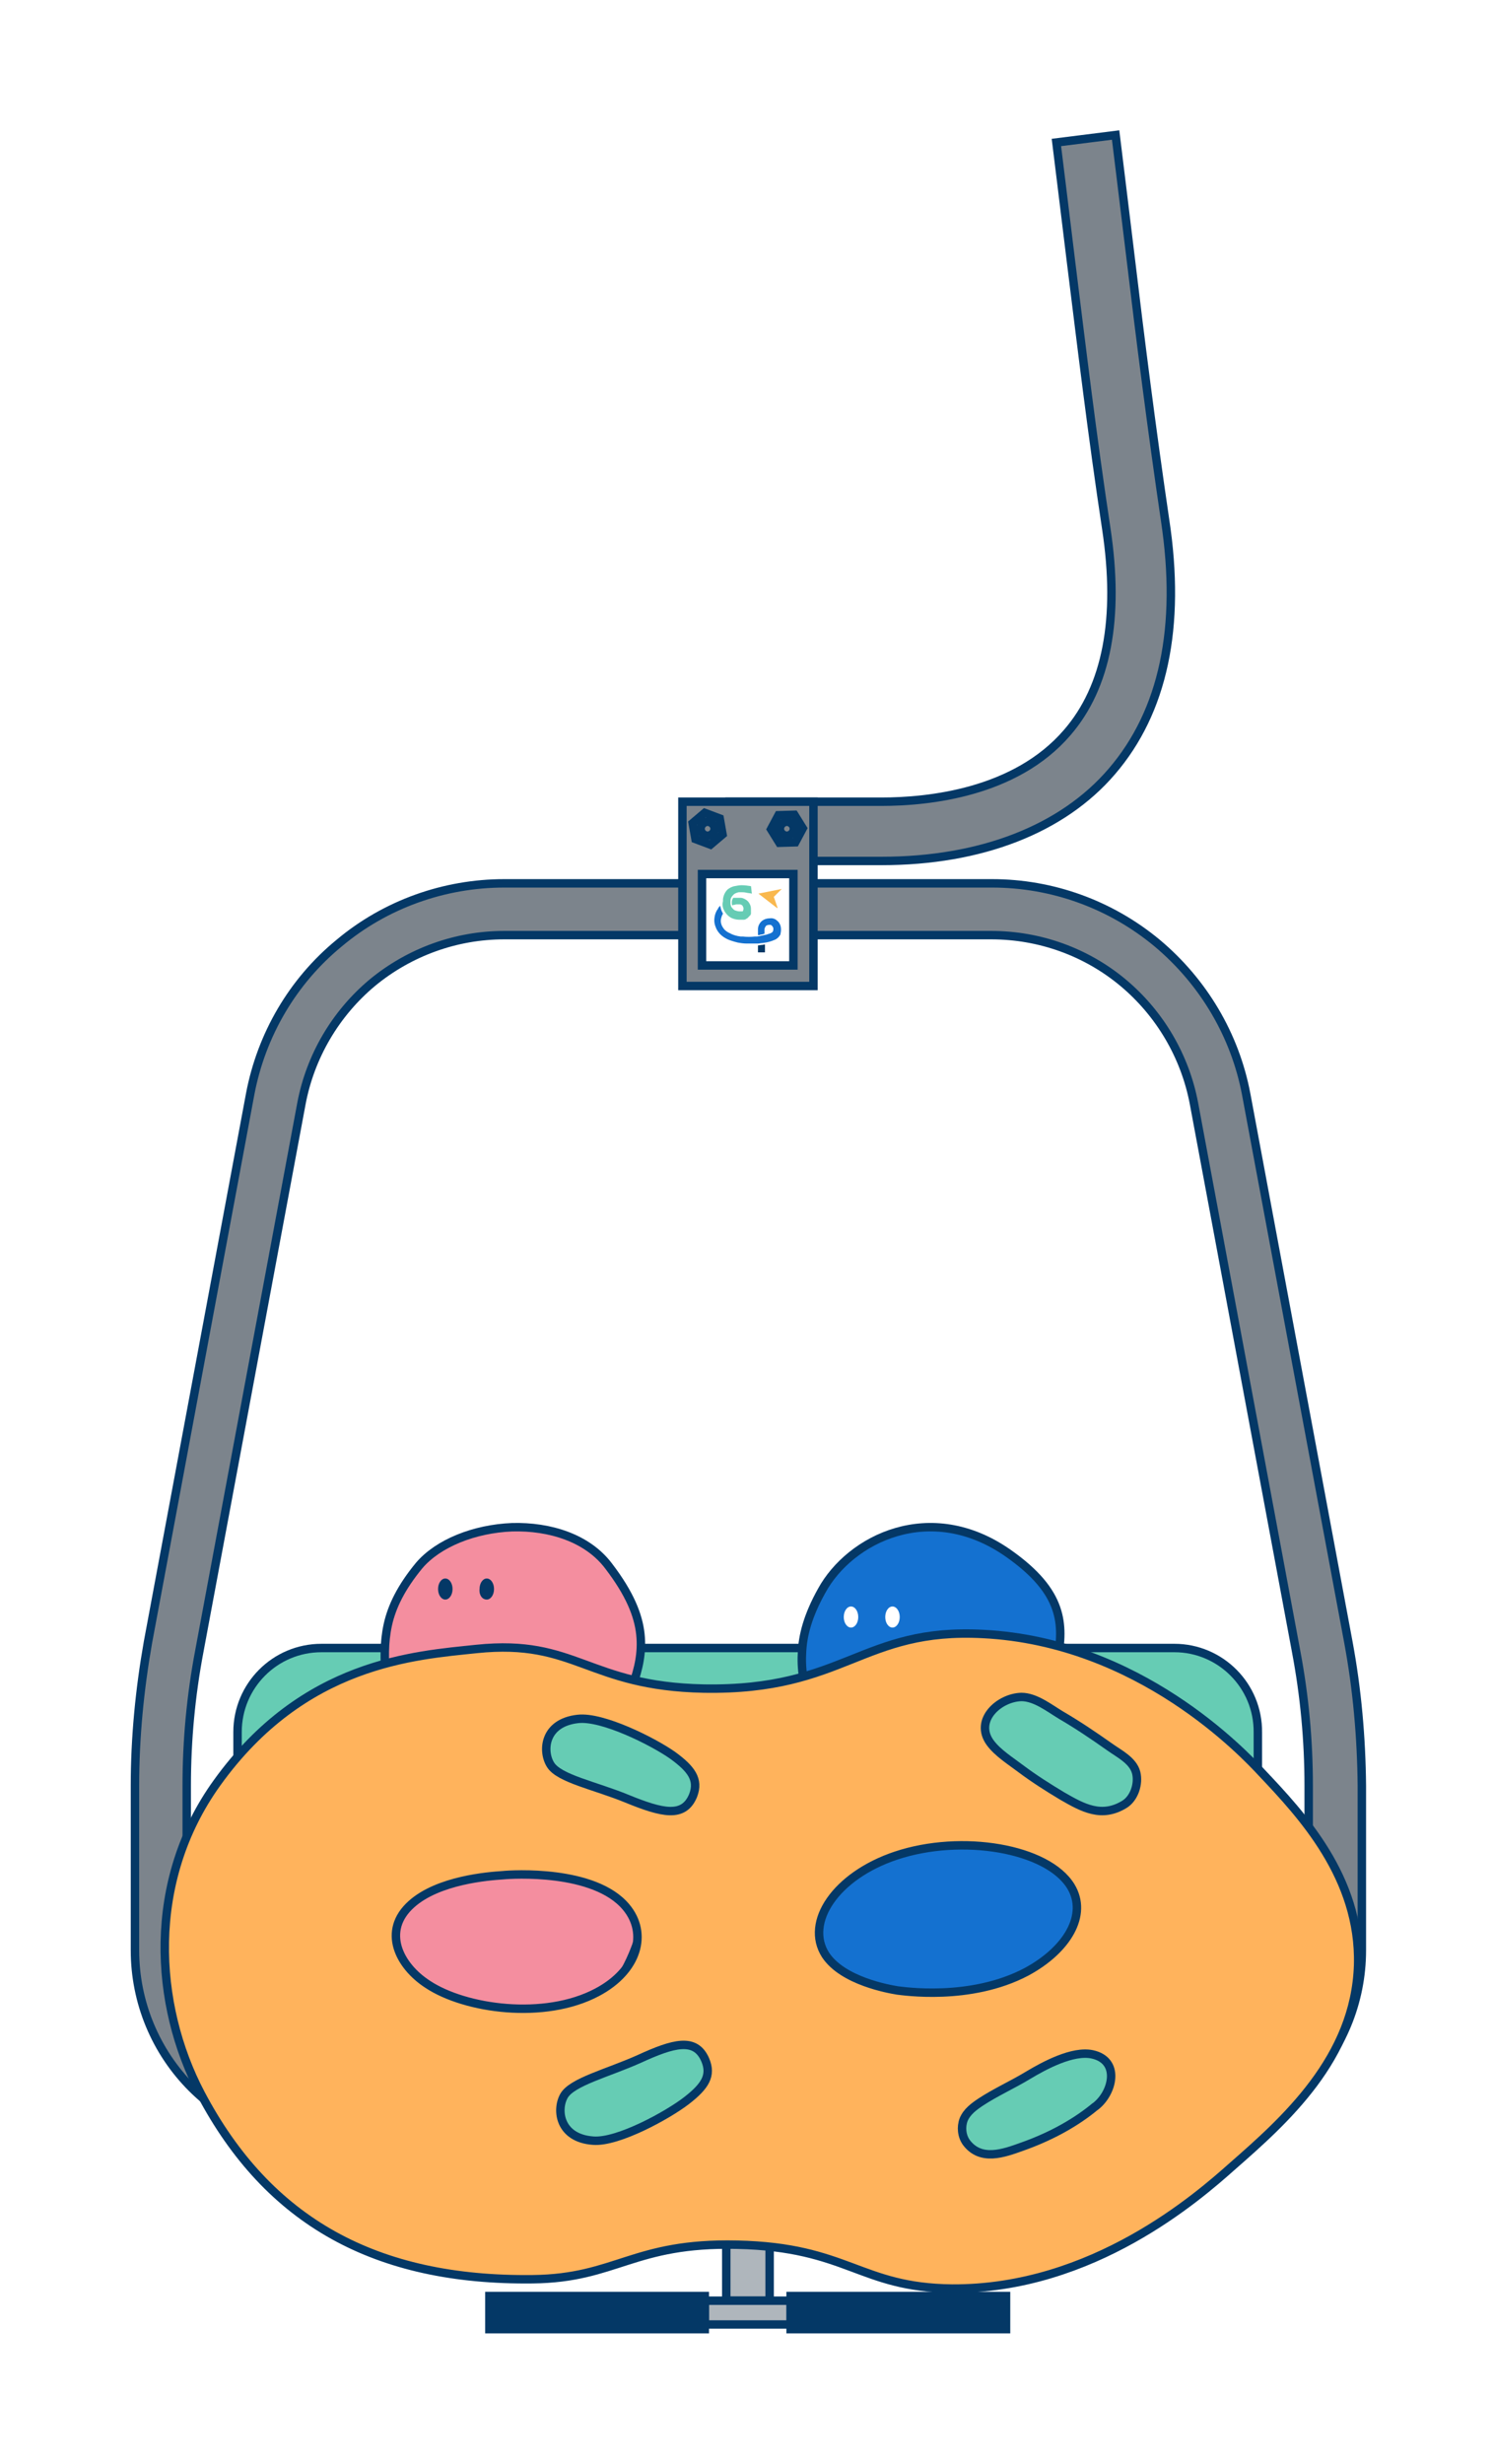 <svg width="177" height="292" viewBox="0 0 177 292" fill="none" xmlns="http://www.w3.org/2000/svg">
<g id="chairlift" filter="url(#filter0_d_444_10183)">
<path id="Vector" d="M134.227 190.286H33.113C27.585 190.286 23.162 194.764 23.162 200.237V227.105C23.162 232.633 27.64 237.056 33.113 237.056H134.172C139.7 237.056 144.123 232.578 144.123 227.105V200.292C144.178 194.764 139.7 190.286 134.227 190.286Z" fill="#66CCB4" stroke="#043866" stroke-miterlimit="10" stroke-linecap="round"/>
<path id="Vector_2" d="M99.509 97.022H81.486V90.001H99.509C105.093 90.001 115.375 88.95 121.512 81.819C126.211 76.401 127.759 68.274 126.156 57.66C124.497 46.713 123.226 36.099 121.954 25.871C121.401 21.283 120.24 11.884 120.24 11.884L127.261 11C127.261 11 128.422 20.453 128.975 25.042C130.191 35.214 131.518 45.718 133.121 56.609C135.056 69.325 132.9 79.331 126.819 86.407C120.959 93.262 111.284 97.022 99.509 97.022Z" fill="#7C848C" stroke="#043866" stroke-miterlimit="10" stroke-linecap="round"/>
<path id="Vector_3" d="M133.233 249.163H34.053C27.917 249.163 22.057 246.73 17.745 242.418C13.432 238.106 11 232.246 11 226.109V206.594C11 200.9 11.553 195.206 12.548 189.567L24.655 124.664C25.982 117.643 29.686 111.285 35.214 106.752C40.687 102.163 47.653 99.675 54.785 99.675H112.612C119.743 99.675 126.654 102.163 132.182 106.752C137.655 111.34 141.415 117.643 142.741 124.664L154.849 189.567C155.899 195.206 156.397 200.9 156.452 206.594V226.109C156.452 232.246 154.019 238.106 149.707 242.418C145.229 246.73 139.369 249.163 133.233 249.163ZM54.785 105.812C49.091 105.812 43.562 107.802 39.139 111.451C34.772 115.099 31.787 120.186 30.736 125.769L18.629 190.673C17.634 195.924 17.137 201.232 17.137 206.594V226.109C17.137 230.587 18.906 234.9 22.112 238.051C25.263 241.202 29.575 243.026 34.053 243.026H133.233C137.711 243.026 142.023 241.257 145.174 238.051C148.325 234.844 150.149 230.587 150.149 226.109V206.594C150.149 201.232 149.652 195.924 148.657 190.673L136.55 125.769C135.499 120.186 132.514 115.099 128.147 111.451C123.779 107.802 118.251 105.812 112.501 105.812H54.785Z" fill="#7C848C" stroke="#043866" stroke-miterlimit="10" stroke-linecap="round"/>
<path id="Vector_4" d="M91.439 90.001H75.904V111.838H91.439V90.001Z" fill="#7C848C" stroke="#043866" stroke-miterlimit="10" stroke-linecap="round"/>
<path id="Vector_5" d="M79.22 95.087L77.451 94.423L77.119 92.544L78.556 91.327L80.326 91.991L80.657 93.871L79.22 95.087Z" fill="#AFB6BC" stroke="#043866" stroke-miterlimit="10" stroke-linecap="round"/>
<path id="Vector_6" d="M78.888 94.036C79.33 94.036 79.717 93.65 79.717 93.207C79.717 92.765 79.33 92.378 78.888 92.378C78.446 92.378 78.059 92.765 78.059 93.207C78.059 93.65 78.446 94.036 78.888 94.036Z" fill="#7C848C" stroke="#043866" stroke-miterlimit="10" stroke-linecap="round"/>
<path id="Vector_7" d="M87.403 94.866L86.408 93.262L87.293 91.604L89.172 91.549L90.168 93.152L89.283 94.81L87.403 94.866Z" fill="#AFB6BC" stroke="#043866" stroke-miterlimit="10" stroke-linecap="round"/>
<path id="Vector_8" d="M88.286 94.036C88.729 94.036 89.115 93.65 89.115 93.207C89.115 92.765 88.729 92.378 88.286 92.378C87.844 92.378 87.457 92.765 87.457 93.207C87.457 93.65 87.844 94.036 88.286 94.036Z" fill="#7C848C" stroke="#043866" stroke-miterlimit="10" stroke-linecap="round"/>
<path id="Vector_9" d="M89.06 98.57H78.225V109.405H89.06V98.57Z" fill="white" stroke="#043866" stroke-miterlimit="10" stroke-linecap="round"/>
<path id="Vector_10" d="M80.657 102.163C80.657 102.495 80.768 102.771 80.934 103.048C80.989 103.103 81.044 103.214 81.1 103.269C81.265 103.49 81.542 103.711 81.818 103.822C82.095 103.932 82.371 103.987 82.703 103.987H82.758H82.924H83.034H83.09H83.145H83.2H83.256L83.366 103.932H83.421L83.477 103.877C83.477 103.877 83.532 103.877 83.532 103.822H83.587L83.643 103.766L83.698 103.711L83.753 103.656C83.753 103.656 83.753 103.656 83.808 103.601L83.864 103.545C83.864 103.545 83.864 103.49 83.919 103.49L83.974 103.435V103.379L84.029 103.324V103.269V103.214V103.158V103.103C84.029 103.103 84.029 103.103 84.029 103.048C84.029 103.048 84.029 103.048 84.029 102.992V102.937V102.882V102.827V102.771V102.716C84.029 102.384 83.919 102.108 83.698 101.831C83.477 101.61 83.2 101.444 82.869 101.389H82.758H82.316H82.26H82.316H82.26H82.15H82.039H81.929C81.818 101.555 81.763 101.721 81.763 101.942C81.763 102.053 81.763 102.163 81.818 102.274H81.874L81.984 102.218H82.095L82.26 102.163H82.316H82.371H82.426H82.703C82.813 102.163 82.924 102.218 83.034 102.329C83.09 102.44 83.145 102.55 83.145 102.661V102.716C83.145 102.771 83.09 102.882 83.09 102.937L83.034 102.992H82.979H82.924H82.869H82.813H82.758H82.647C82.482 102.992 82.316 102.937 82.15 102.882C81.984 102.827 81.874 102.661 81.763 102.55C81.708 102.495 81.652 102.384 81.652 102.329C81.597 102.163 81.597 102.053 81.597 101.887C81.597 101.721 81.597 101.61 81.652 101.444C81.708 101.334 81.763 101.223 81.874 101.113C82.039 100.892 82.316 100.781 82.592 100.726C82.647 100.726 82.758 100.726 82.813 100.726C83.034 100.726 83.256 100.726 83.477 100.781C83.698 100.836 83.919 100.836 84.14 100.892C84.085 100.615 84.085 100.283 84.029 100.007C83.642 99.952 83.311 99.897 82.924 99.897C82.647 99.897 82.371 99.952 82.095 100.007C81.763 100.062 81.487 100.228 81.265 100.394C80.934 100.726 80.768 101.113 80.713 101.555C80.713 101.61 80.713 101.721 80.713 101.776C80.657 102.053 80.657 102.108 80.657 102.163Z" fill="#66CCB4"/>
<path id="Vector_11" d="M87.678 100.339L86.738 101.279L87.181 102.55C87.181 102.55 87.181 102.605 87.125 102.605L84.914 100.892L87.678 100.339C87.678 100.284 87.678 100.284 87.678 100.339C87.678 100.284 87.678 100.284 87.678 100.339C87.678 100.284 87.678 100.339 87.678 100.339Z" fill="#F9B84E"/>
<path id="Vector_12" d="M85.357 106.973C85.191 106.973 85.025 107.028 84.859 107.028V107.857H85.689V106.917L85.357 106.973Z" fill="#043866"/>
<path id="Vector_13" d="M87.568 104.872C87.513 104.54 87.347 104.264 87.126 104.098C86.905 103.877 86.573 103.766 86.241 103.822C85.91 103.822 85.578 103.932 85.302 104.153L85.246 104.209C85.025 104.43 84.859 104.761 84.859 105.093C84.859 105.148 84.859 105.148 84.859 105.204V105.812C84.97 105.812 85.081 105.812 85.136 105.757C85.302 105.757 85.468 105.701 85.633 105.646V105.204V105.148C85.633 105.093 85.633 105.038 85.689 104.927C85.689 104.872 85.744 104.817 85.799 104.761V104.706C85.91 104.651 86.02 104.596 86.186 104.596C86.241 104.596 86.297 104.596 86.352 104.596C86.407 104.596 86.463 104.651 86.518 104.706C86.573 104.761 86.628 104.817 86.628 104.872C86.684 104.927 86.684 104.983 86.684 105.038C86.684 105.148 86.684 105.259 86.628 105.37C86.573 105.48 86.463 105.535 86.352 105.591C86.186 105.646 86.02 105.701 85.855 105.757L85.578 105.812C85.412 105.867 85.246 105.867 85.081 105.922L84.749 105.978C84.638 105.978 84.583 105.978 84.472 105.978C84.03 106.033 83.533 106.033 83.09 105.978H82.98H82.869H82.814C82.372 105.922 81.929 105.812 81.542 105.591C81.266 105.48 81.045 105.314 80.879 105.148C80.713 104.927 80.547 104.706 80.492 104.43C80.437 104.209 80.437 104.043 80.492 103.822C80.547 103.601 80.603 103.435 80.713 103.269C80.713 103.214 80.658 103.214 80.658 103.158C80.492 102.882 80.437 102.605 80.381 102.329C80.271 102.44 80.16 102.55 80.105 102.716C79.884 102.992 79.773 103.324 79.718 103.656C79.663 103.987 79.663 104.319 79.773 104.651C79.773 104.706 79.829 104.761 79.829 104.817C79.939 105.148 80.16 105.48 80.381 105.701C80.658 105.978 80.934 106.144 81.266 106.309C81.653 106.475 82.04 106.586 82.482 106.696C82.814 106.752 83.145 106.807 83.477 106.807C83.643 106.807 83.864 106.807 84.03 106.807C84.196 106.807 84.417 106.807 84.583 106.807H84.859C85.025 106.807 85.191 106.752 85.357 106.752L85.744 106.696L86.02 106.641C86.297 106.586 86.573 106.475 86.85 106.365C87.126 106.254 87.347 106.033 87.513 105.757C87.568 105.48 87.624 105.204 87.568 104.872Z" fill="#1471D0"/>
<path id="Vector_14" d="M86.242 249.163H81.101V267.628H86.242V249.163Z" fill="#AFB6BC" stroke="#043866" stroke-miterlimit="10" stroke-linecap="round"/>
<path id="Vector_15" d="M88.73 267.628H78.558V270.447H88.73V267.628Z" fill="#AFB6BC" stroke="#043866" stroke-miterlimit="10" stroke-linecap="round"/>
<path id="Vector_16" d="M114.27 267.075H88.728V271H114.27V267.075Z" fill="#043866" stroke="#043866" stroke-miterlimit="10" stroke-linecap="round"/>
<path id="Vector_17" d="M78.557 267.075H53.016V271H78.557V267.075Z" fill="#043866" stroke="#043866" stroke-miterlimit="10" stroke-linecap="round"/>
<path id="Vector_18" d="M67.164 180.585C69.668 183.861 70.682 186.409 70.921 188.654C71.159 190.898 70.682 192.779 70.026 194.66C69.907 195.024 69.788 195.327 69.668 195.691C69.132 197.269 68.535 198.907 68.297 200.727C67.999 202.971 68.297 205.459 69.788 208.553C72.829 214.923 72.292 222.506 69.191 228.33C66.09 234.154 60.425 238.28 53.03 237.855C45.636 237.43 40.626 233.608 38.181 228.33C35.736 223.052 35.796 216.257 38.718 209.766L38.42 209.645L38.718 209.766C41.521 203.517 41.163 198.967 40.805 194.842C40.805 194.538 40.745 194.174 40.745 193.871C40.567 191.687 40.507 189.685 40.984 187.501C41.461 185.378 42.535 183.133 44.681 180.524C46.947 177.855 51.241 176.156 55.714 175.974C60.186 175.853 64.659 177.248 67.164 180.585Z" fill="#F48E9F" stroke="#043866" stroke-linecap="round"/>
<g id="Group">
<g id="Group_2">
<path id="Vector_19" d="M47.792 184.546C48.26 184.546 48.651 183.999 48.651 183.297C48.651 182.595 48.26 182.048 47.792 182.048C47.324 182.048 46.934 182.595 46.934 183.297C46.934 183.999 47.324 184.546 47.792 184.546Z" fill="#043866"/>
<path id="Vector_20" d="M52.709 184.546C53.178 184.546 53.568 183.999 53.568 183.297C53.568 182.595 53.178 182.048 52.709 182.048C52.241 182.048 51.851 182.595 51.851 183.297C51.773 183.999 52.163 184.546 52.709 184.546Z" fill="#043866"/>
</g>
</g>
<path id="Vector_21" d="M114.515 179.046C117.87 181.398 119.487 183.509 120.206 185.559C120.925 187.61 120.745 189.6 120.386 191.651C120.326 192.073 120.206 192.495 120.146 192.918C119.847 194.606 119.487 196.355 119.547 198.225C119.607 200.577 120.326 203.05 122.363 205.824C126.556 211.433 127.514 218.912 125.597 225.245C123.681 231.578 118.828 236.704 111.52 237.669C104.152 238.695 98.461 235.981 95.046 231.276C91.632 226.572 90.374 219.938 92.051 213.062C93.609 206.428 92.35 202.025 91.272 198.104C91.152 197.803 91.093 197.501 91.033 197.2C90.434 195.149 89.954 193.159 90.074 190.988C90.134 188.816 90.793 186.404 92.41 183.509C95.765 177.357 105.29 172.592 114.515 179.046Z" fill="#1471D0" stroke="#043866" stroke-linecap="round"/>
<g id="Group_3">
<g id="Group_4">
<path id="Vector_22" d="M95.89 187.863C96.358 187.863 96.748 187.317 96.748 186.614C96.748 185.912 96.358 185.365 95.89 185.365C95.421 185.365 95.031 185.912 95.031 186.614C95.031 187.317 95.421 187.863 95.89 187.863Z" fill="white"/>
<path id="Vector_23" d="M100.807 187.863C101.275 187.863 101.665 187.317 101.665 186.614C101.665 185.912 101.275 185.365 100.807 185.365C100.338 185.365 99.948 185.912 99.948 186.614C99.948 187.317 100.338 187.863 100.807 187.863Z" fill="white"/>
</g>
</g>
<g id="Group_5">
<path id="Vector_24" d="M18.795 243.082C26.811 258.285 39.581 265.306 58.157 265.085C68.108 264.974 70.043 260.717 82.371 260.994C95.529 261.27 96.911 266.08 107.857 266.19C124.553 266.301 137.102 255.244 141.027 251.761C147.274 246.288 155.678 238.88 156.009 227.823C156.286 217.485 149.265 210.022 144.621 205.102C142.41 202.724 130.026 189.567 111.561 188.627C97.132 187.853 95.197 195.372 78.446 195.095C64.625 194.819 63.298 189.18 51.523 190.396C44.225 191.17 31.012 191.944 20.73 206.263C12.327 217.927 13.266 232.578 18.795 243.082ZM101.223 214.887C109.018 212.288 119.19 214.002 121.954 218.536C124 221.908 121.512 226.054 116.703 228.652C110.013 232.191 101.942 230.919 101.389 230.864C100.394 230.698 94.921 229.758 92.875 226.662C90.387 222.792 94.091 217.264 101.223 214.887ZM43.783 220.636C46.99 217.762 52.96 217.319 54.619 217.209C55.724 217.098 65.454 216.49 69.214 220.968C71.867 224.119 70.596 228.542 65.786 231.085C59.539 234.402 50.141 233.075 45.718 230.145C42.29 227.934 40.245 223.788 43.783 220.636Z" fill="#FFB35C" stroke="#043866" stroke-miterlimit="10" stroke-linecap="round"/>
<path id="Vector_25" d="M124.553 244.851C124.719 244.685 124.94 244.574 125.106 244.408C126.985 242.75 127.759 239.156 124.498 238.438C122.176 237.94 118.803 239.765 116.868 240.925C115.044 242.031 113.054 242.916 111.285 244.077C110.456 244.63 109.626 245.238 109.239 246.177C109.073 246.62 109.018 247.117 109.073 247.56C109.129 248.057 109.295 248.499 109.571 248.886C111.285 251.153 113.994 250.158 116.15 249.384C119.135 248.334 122.065 246.841 124.553 244.851Z" fill="#66CCB4" stroke="#043866" stroke-miterlimit="10" stroke-linecap="round"/>
<path id="Vector_26" d="M128.313 208.806C129.474 208.087 130.027 206.373 129.695 205.046C129.308 203.609 127.705 202.835 126.544 202.006C124.664 200.679 122.784 199.407 120.794 198.246C119.412 197.417 117.754 196.09 116.095 196.09C113.442 196.146 110.456 198.855 112.391 201.508C113.276 202.724 114.879 203.72 116.04 204.604C117.588 205.765 119.246 206.815 120.905 207.811C123.393 209.248 125.604 210.464 128.313 208.806Z" fill="#66CCB4" stroke="#043866" stroke-miterlimit="10" stroke-linecap="round"/>
<path id="Vector_27" d="M77.174 207.755C76.068 210.464 73.525 209.856 69.324 208.142C65.564 206.594 61.252 205.765 60.257 204.106C59.262 202.503 59.483 199.131 63.519 198.689C66.449 198.357 72.475 201.398 74.742 203.001C76.953 204.604 77.893 205.876 77.174 207.755Z" fill="#66CCB4" stroke="#043866" stroke-miterlimit="10" stroke-linecap="round"/>
<path id="Vector_28" d="M78.612 239.101C77.451 236.392 74.853 237.111 70.762 238.991C67.058 240.649 62.801 241.699 61.861 243.358C60.921 245.016 61.308 248.389 65.344 248.665C68.274 248.886 74.189 245.625 76.401 243.911C78.612 242.197 79.386 240.925 78.612 239.101Z" fill="#66CCB4" stroke="#043866" stroke-miterlimit="10" stroke-linecap="round"/>
</g>
</g>
<defs>
<filter id="filter0_d_444_10183" x="0.5" y="0.441" width="176.452" height="291.059" filterUnits="userSpaceOnUse" color-interpolation-filters="sRGB">
<feFlood flood-opacity="0" result="BackgroundImageFix"/>
<feColorMatrix in="SourceAlpha" type="matrix" values="0 0 0 0 0 0 0 0 0 0 0 0 0 0 0 0 0 0 127 0" result="hardAlpha"/>
<feOffset dx="5" dy="5"/>
<feGaussianBlur stdDeviation="7.5"/>
<feComposite in2="hardAlpha" operator="out"/>
<feColorMatrix type="matrix" values="0 0 0 0 0 0 0 0 0 0 0 0 0 0 0 0 0 0 0.15 0"/>
<feBlend mode="normal" in2="BackgroundImageFix" result="effect1_dropShadow_444_10183"/>
<feBlend mode="normal" in="SourceGraphic" in2="effect1_dropShadow_444_10183" result="shape"/>
</filter>
</defs>
</svg>
